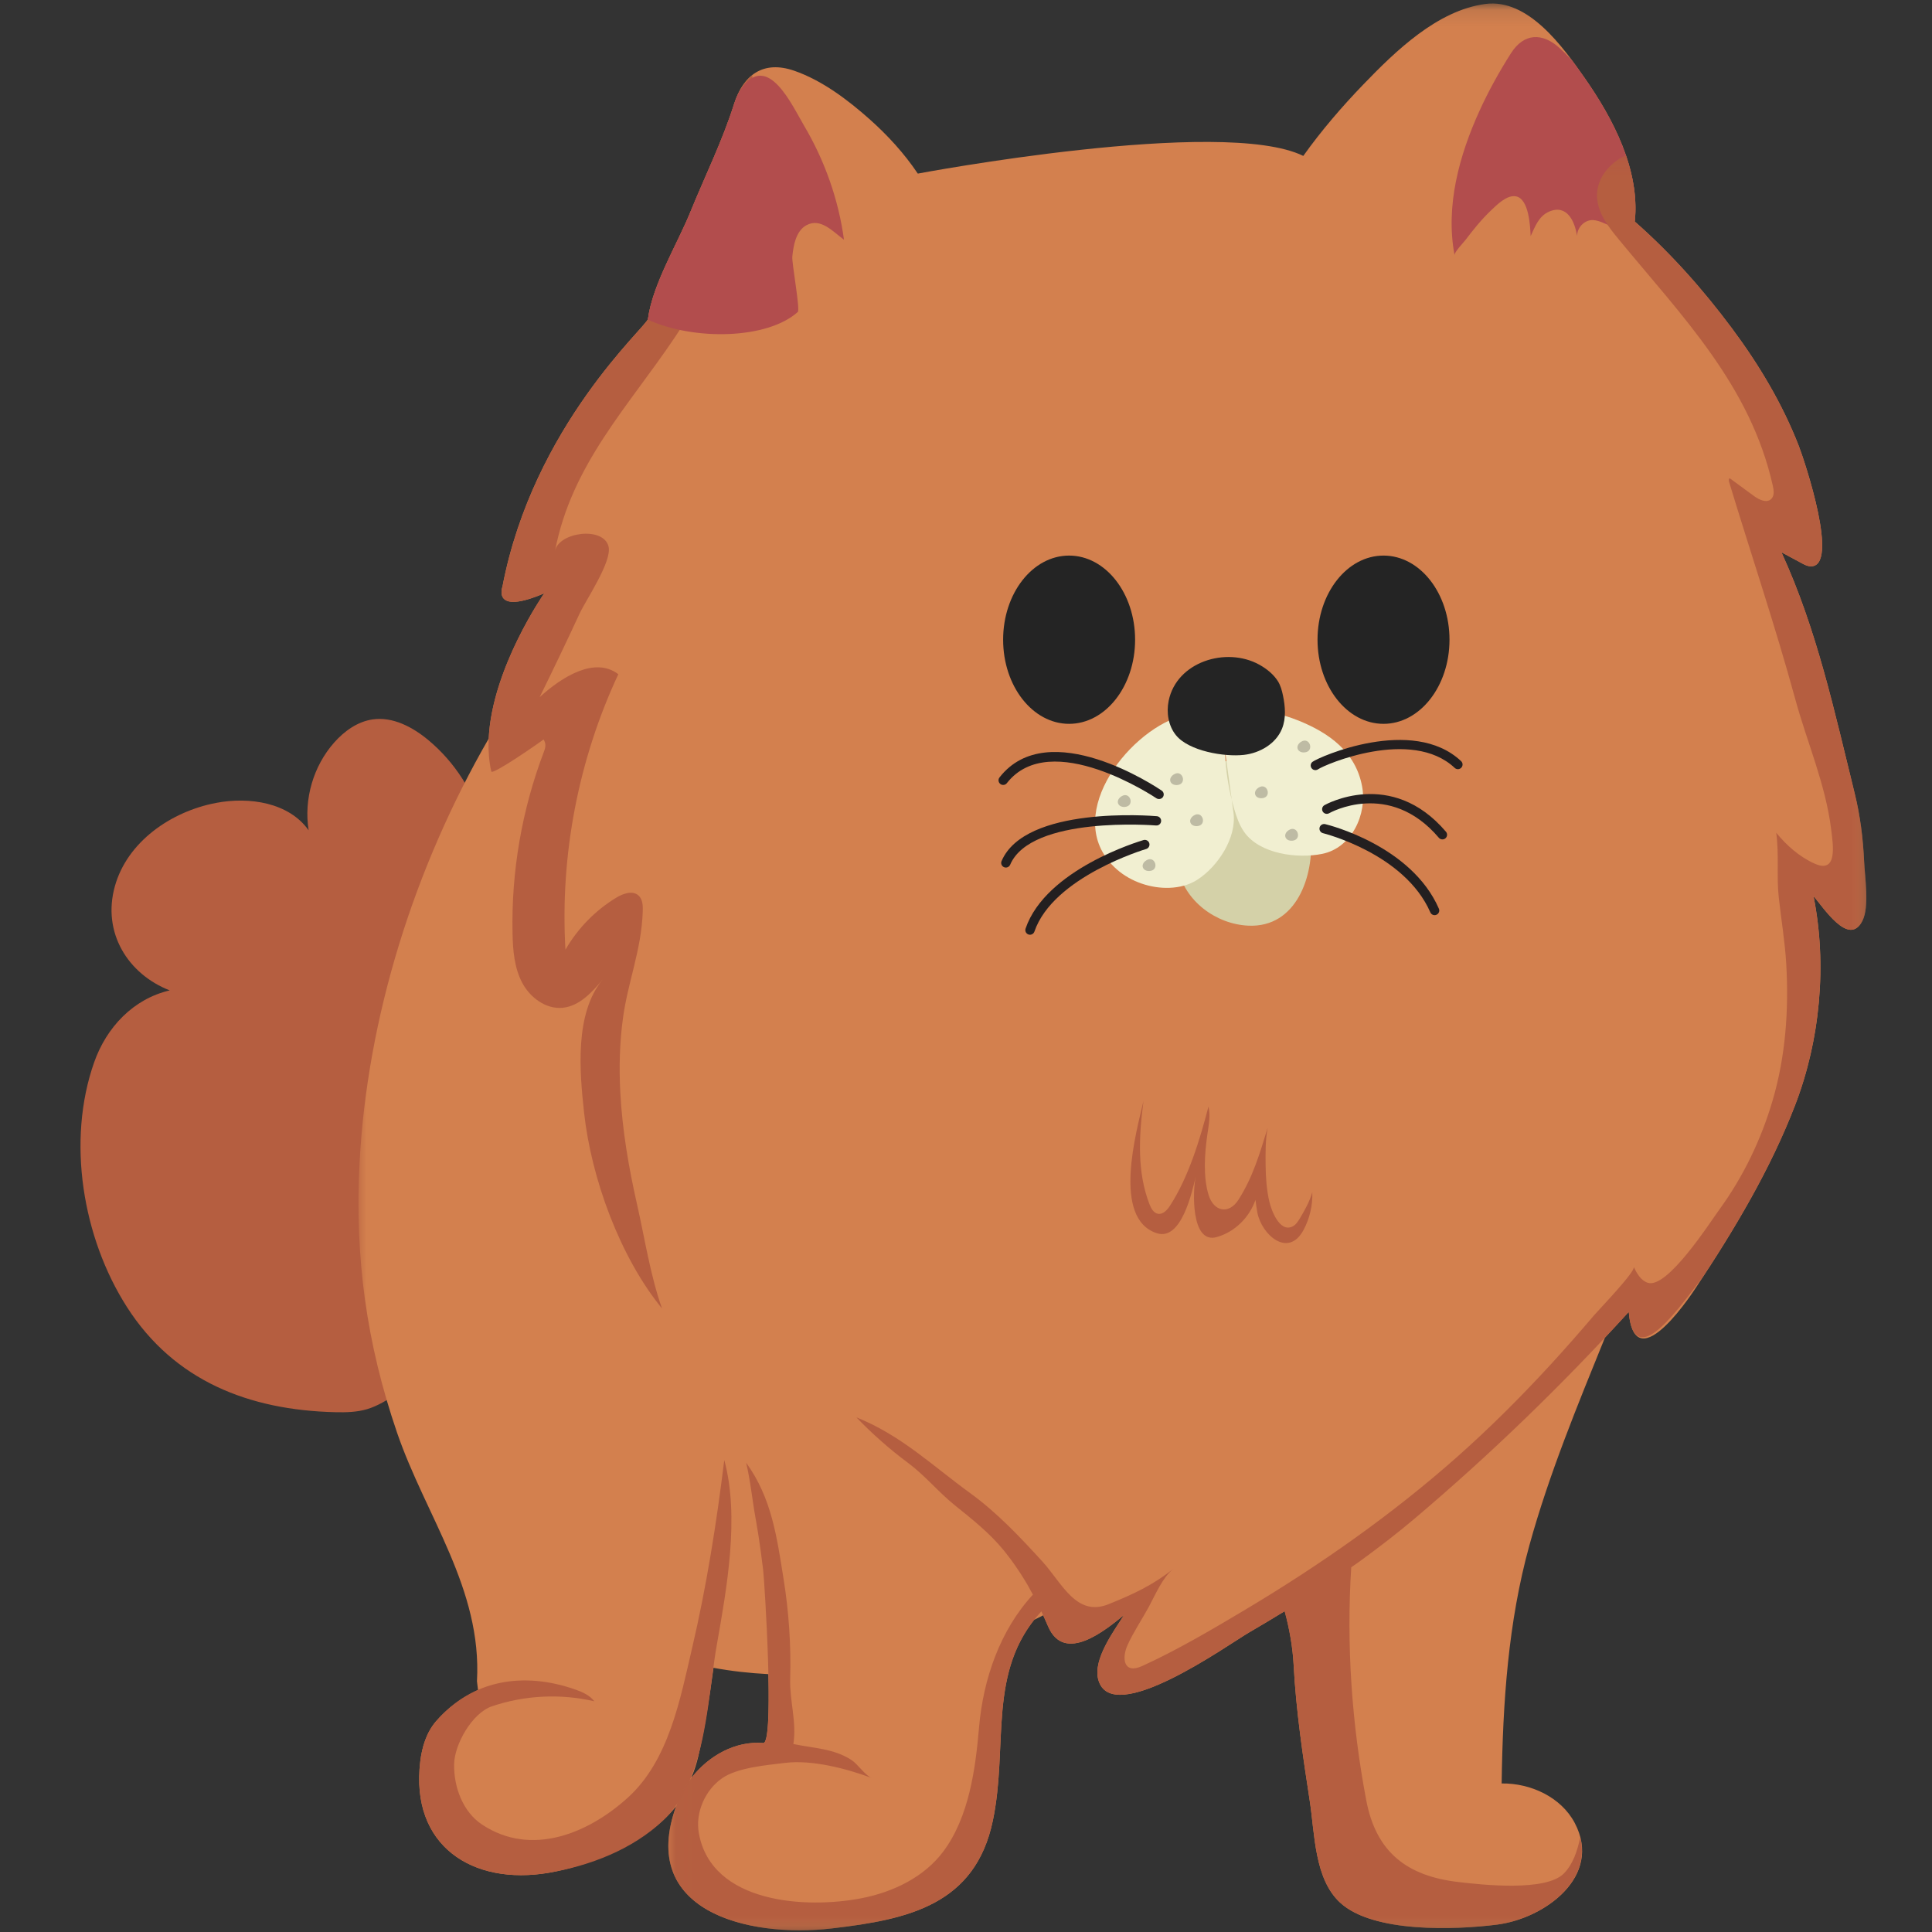 <?xml version="1.0" encoding="UTF-8"?>
<svg width="120px" height="120px" viewBox="0 0 120 120" version="1.1" xmlns="http://www.w3.org/2000/svg" xmlns:xlink="http://www.w3.org/1999/xlink">
    <rect x="0" y="0" width="120" height="120" fill="#333333" stroke="none"/>
    <!-- Generator: Sketch 51.1 (57501) - http://www.bohemiancoding.com/sketch -->
    <title>Dog5</title>
    <desc>Created with Sketch.</desc>
    <defs>
        <polygon id="path-1" points="0.003 0.105 93.661 0.105 93.661 119.782 0.003 119.782"></polygon>
        <polygon id="path-3" points="0.021 0.138 74.432 0.138 74.432 110.4 0.021 110.4"></polygon>
    </defs>
    <g id="Dog5" stroke="none" stroke-width="1" fill="none" fill-rule="evenodd">
        <g id="Group" transform="translate(5, 0)">
            <path d="M25.008,51.297 C24.458,49.22 23.243,47.324 21.586,45.953 C20.617,45.152 19.396,44.506 18.151,44.683 C17.211,44.816 16.39,45.406 15.761,46.115 C14.462,47.58 13.862,49.638 14.17,51.571 C12.945,49.846 10.489,49.473 8.409,49.872 C5.606,50.409 2.906,52.292 2.137,55.038 C1.325,57.934 2.956,60.509 5.542,61.515 C3.273,62.043 1.612,63.814 0.85,65.977 C-0.869,70.85 0.123,76.872 2.888,81.188 C5.824,85.769 10.46,87.586 15.821,87.714 C16.488,87.73 17.166,87.715 17.805,87.524 C18.468,87.326 19.06,86.948 19.642,86.575 C20.966,85.727 22.326,84.843 23.208,83.543 L25.008,51.297 Z" id="Fill-1" fill="#B55E40"></path>
            <g id="Group-5" transform="translate(17.262, 0.113)">
                <mask id="mask-2" fill="white">
                    <use xlink:href="#path-1"></use>
                </mask>
                <g id="Clip-4"></g>
                <path d="M25.143,108.149 C23.415,108.006 21.752,108.936 20.683,110.32 C20.696,110.279 20.709,110.238 20.721,110.197 C20.882,109.812 21.009,109.408 21.106,108.991 C21.528,107.173 21.802,105.328 22.055,103.478 C23.165,103.684 24.308,103.812 25.465,103.87 C25.516,106.163 25.466,108.174 25.143,108.149 M93.522,53.396 C93.458,51.974 93.28,50.555 92.937,49.171 C91.67,44.053 90.602,39.016 88.386,34.19 L89.65,34.87 C89.817,34.96 89.991,35.052 90.181,35.062 C92.042,35.153 89.827,28.52 89.467,27.592 C88.449,24.968 86.987,22.529 85.308,20.275 C83.539,17.899 81.537,15.635 79.307,13.675 C79.298,13.667 79.288,13.659 79.279,13.65 C79.607,10.444 77.941,7.272 76.16,4.724 C74.814,2.798 72.659,-0.224 69.988,0.134 C67.013,0.533 64.416,3.061 62.432,5.118 C61.09,6.509 59.811,7.995 58.688,9.571 C53.66,7.106 34.744,10.67 34.744,10.67 C33.904,9.415 32.86,8.277 31.732,7.276 C30.378,6.075 28.796,4.88 27.07,4.281 C25.156,3.617 23.905,4.529 23.332,6.351 C22.612,8.636 21.535,10.805 20.622,13.049 C19.801,15.065 18.283,17.522 17.984,19.697 C17.923,20.151 10.861,26.305 8.946,36.325 C8.946,36.325 8.268,38.142 11.541,36.738 C11.541,36.738 8.298,41.384 8.095,45.756 C3.453,53.807 0.542,63.088 0.07,72.126 C-0.236,77.977 0.507,83.352 2.398,88.867 C4.174,94.045 7.686,98.569 7.363,104.313 L7.428,104.853 C6.428,105.326 5.528,105.978 4.818,106.803 C4.228,107.489 3.95,108.395 3.841,109.293 C3.208,114.525 7.075,117.016 11.822,116.208 C14.289,115.788 17.913,114.374 19.738,112.075 C17.369,118.546 24.137,120.282 29.403,119.666 C34.181,119.106 38.316,118.18 39.406,112.967 C40.343,108.479 39.139,104.092 41.962,100.502 C42.155,100.411 42.344,100.315 42.534,100.219 C42.636,100.442 42.737,100.667 42.837,100.901 C43.846,103.266 46.428,101.114 47.557,100.195 C46.958,101.153 45.608,102.936 45.953,104.211 C46.776,107.25 54.022,102.034 55.327,101.277 C56.069,100.847 56.804,100.406 57.535,99.957 C57.837,101.076 58.032,102.212 58.09,103.317 C58.239,106.153 58.663,108.964 59.093,111.768 C59.402,113.779 59.372,116.584 60.975,118.061 C63.032,119.958 68.136,119.763 70.732,119.427 C73.66,119.047 77.3,116.445 75.551,113.12 C74.708,111.517 72.821,110.635 71.008,110.661 C71.081,105.631 71.407,100.66 72.735,95.855 C73.955,91.442 75.706,87.208 77.423,82.97 C77.92,82.44 78.414,81.907 78.903,81.371 C79.281,85.853 83.124,79.788 83.124,79.788 C85.483,76.228 87.696,72.524 89.235,68.53 C90.796,64.477 91.23,59.794 90.379,55.552 C90.953,56.182 92.573,58.75 93.414,57.086 C93.867,56.191 93.565,54.369 93.522,53.396" id="Fill-3" fill="#D3804E" mask="url(#mask-2)"></path>
            </g>
            <path d="M33.528,67.846 C33.447,66.303 33.486,64.769 33.69,63.26 C33.997,60.98 34.838,59.024 34.922,56.628 C34.934,56.271 34.928,55.866 34.664,55.625 C34.297,55.287 33.706,55.497 33.279,55.755 C31.977,56.545 30.88,57.668 30.121,58.987 C29.781,53.13 30.92,47.194 33.405,41.877 C31.935,40.754 29.885,42.054 28.519,43.301 C29.365,41.584 30.19,39.857 30.995,38.12 C31.391,37.264 33.036,34.863 32.796,33.937 C32.468,32.67 29.697,33.055 29.473,34.22 C30.505,28.841 34.018,25.269 36.928,20.934 C39.632,16.908 41.653,12.492 41.798,7.54 C41.826,6.583 41.798,5.629 41.726,4.677 C41.225,5.071 40.842,5.675 40.593,6.464 C39.874,8.749 38.797,10.918 37.884,13.162 C37.063,15.178 35.545,17.635 35.246,19.81 C35.185,20.264 28.123,26.418 26.208,36.438 C26.208,36.438 25.53,38.255 28.803,36.851 C28.803,36.851 24.442,43.092 25.513,47.916 C25.571,48.177 28.643,46.034 28.761,45.929 C28.919,46.175 28.894,46.401 28.792,46.669 C27.418,50.271 26.75,54.139 26.835,57.992 C26.858,59.038 26.946,60.118 27.436,61.042 C27.926,61.967 28.914,62.7 29.956,62.594 C30.994,62.487 31.772,61.63 32.443,60.832 C30.675,62.936 31.003,66.589 31.279,69.114 C31.725,73.185 33.5,78.07 36.118,81.271 C35.391,79.209 35.053,76.948 34.57,74.815 C34.051,72.523 33.652,70.196 33.528,67.846" id="Fill-6" fill="#B55E40"></path>
            <path d="M76.414,51.942 C76.354,51.246 76.291,50.538 76.025,49.892 C75.606,48.879 74.707,48.109 73.689,47.7 C72.671,47.291 71.543,47.216 70.45,47.321 C70.013,47.363 69.566,47.437 69.186,47.658 C67.152,48.841 67.797,52.083 68.17,53.949 C68.573,55.964 70.532,57.405 72.54,57.495 C75.53,57.629 76.626,54.395 76.414,51.942" id="Fill-8" fill="#D4D1A8"></path>
            <path d="M44.552,19.377 C44.713,19.232 44.173,16.346 44.213,15.936 C44.278,15.272 44.426,14.35 45.088,13.99 C45.973,13.508 46.732,14.385 47.421,14.889 C47.082,12.393 46.225,9.973 44.942,7.805 C44.201,6.553 42.682,3.168 41.046,5.502 C40.951,5.638 40.87,5.792 40.792,5.95 C40.721,6.114 40.651,6.281 40.593,6.464 C39.874,8.749 38.797,10.918 37.883,13.162 C37.166,14.926 35.914,17.027 35.412,18.982 C35.341,19.261 35.283,19.538 35.246,19.811 C35.245,19.82 35.236,19.836 35.228,19.851 C38.137,21.178 42.672,21.069 44.552,19.377" id="Fill-10" fill="#B24D4D"></path>
            <path d="M38.091,109.947 C38.965,107.473 39.111,104.5 39.522,102.17 C40.144,98.641 40.945,94.214 39.986,90.684 C39.506,94.59 38.888,98.51 37.993,102.344 C37.25,105.527 36.551,109.329 34.012,111.64 C31.567,113.865 28.014,115.36 24.944,113.329 C23.733,112.527 23.182,110.978 23.206,109.575 C23.228,108.343 24.323,106.397 25.563,105.978 C27.597,105.292 29.823,105.184 31.914,105.67 C31.63,105.296 31.176,105.095 30.733,104.939 C27.561,103.826 24.334,104.296 22.08,106.916 C21.49,107.602 21.212,108.508 21.103,109.406 C20.47,114.638 24.337,117.129 29.084,116.321 C31.639,115.886 34.274,114.88 36.181,113.078 C37.067,112.24 37.665,111.153 38.091,109.947" id="Fill-12" fill="#B55E40"></path>
            <path d="M73.096,75.31 C73.356,76.688 75.012,78.169 75.965,76.396 C76.349,75.681 76.539,74.862 76.509,74.051 C76.343,74.627 76.048,75.156 75.741,75.67 C75.619,75.873 75.484,76.085 75.269,76.185 C74.466,76.56 73.96,75.149 73.841,74.634 C73.673,73.907 73.619,73.145 73.61,72.4 C73.601,71.615 73.592,70.824 73.735,70.052 C73.259,71.615 72.817,73.119 71.927,74.513 C71.322,75.461 70.386,75.254 70.068,74.22 C69.719,73.086 69.823,71.644 69.988,70.489 C70.071,69.904 70.198,69.304 70.061,68.73 C69.53,70.774 68.826,73.112 67.665,74.897 C67.492,75.162 67.231,75.447 66.92,75.39 C66.651,75.34 66.498,75.058 66.399,74.804 C65.612,72.786 65.743,70.535 66.024,68.388 C65.588,70.272 64.051,75.703 66.859,76.599 C68.389,77.087 69.052,73.988 69.274,73.061 C69.077,73.904 68.95,77.297 70.574,76.837 C71.705,76.518 72.604,75.61 72.979,74.529 C73.015,74.804 73.05,75.065 73.096,75.31" id="Fill-14" fill="#B55E40"></path>
            <path d="M75.677,44.767 C73.383,43.836 70.663,43.758 68.304,44.488 C64.916,45.535 60.855,50.912 64.371,54.002 C65.244,54.769 66.484,55.189 67.642,55.144 C68.244,55.122 68.849,54.975 69.361,54.647 C70.629,53.835 71.828,52.045 71.613,50.469 C71.436,49.172 71.259,47.875 71.082,46.578 C71.118,47.823 71.313,49.064 71.662,50.26 C71.807,50.757 71.982,51.253 72.279,51.677 C73.242,53.052 75.593,53.343 77.119,53.036 C78.963,52.666 79.929,50.566 79.6,48.83 C79.199,46.705 77.563,45.533 75.677,44.767" id="Fill-16" fill="#F1EFD1"></path>
            <path d="M68.119,48.76 C68.762,48.714 68.451,47.742 67.899,48.106 C67.514,48.36 67.673,48.791 68.119,48.76" id="Fill-18" fill="#BEBBA4"></path>
            <path d="M69.36,51.311 C70.004,51.265 69.692,50.294 69.141,50.657 C68.755,50.911 68.914,51.343 69.36,51.311" id="Fill-20" fill="#BEBBA4"></path>
            <path d="M76.022,46.734 C76.666,46.688 76.355,45.717 75.803,46.08 C75.418,46.334 75.577,46.766 76.022,46.734" id="Fill-22" fill="#BEBBA4"></path>
            <path d="M73.386,49.578 C74.03,49.532 73.719,48.561 73.167,48.924 C72.781,49.178 72.941,49.61 73.386,49.578" id="Fill-24" fill="#BEBBA4"></path>
            <path d="M75.263,52.218 C75.907,52.172 75.595,51.2 75.044,51.563 C74.658,51.818 74.817,52.249 75.263,52.218" id="Fill-26" fill="#BEBBA4"></path>
            <path d="M66.408,54.099 C67.051,54.053 66.74,53.081 66.189,53.445 C65.803,53.699 65.962,54.13 66.408,54.099" id="Fill-28" fill="#BEBBA4"></path>
            <path d="M64.867,50.12 C65.511,50.074 65.199,49.103 64.648,49.466 C64.262,49.72 64.421,50.152 64.867,50.12" id="Fill-30" fill="#BEBBA4"></path>
            <path d="M57.182,48.725 C57.165,48.716 57.148,48.706 57.132,48.693 C57.005,48.595 56.983,48.413 57.081,48.287 C60.123,44.387 66.869,48.91 67.155,49.105 C67.287,49.195 67.321,49.375 67.231,49.507 C67.14,49.639 66.954,49.664 66.828,49.583 C66.763,49.538 60.247,45.17 57.538,48.642 C57.452,48.753 57.303,48.784 57.182,48.725" id="Fill-32" fill="#231F20"></path>
            <path d="M57.348,53.856 C57.21,53.788 57.148,53.625 57.209,53.483 C58.677,50.041 66.522,50.667 66.855,50.696 C67.015,50.709 67.133,50.849 67.119,51.008 C67.106,51.168 66.966,51.285 66.806,51.272 C66.729,51.266 59.046,50.651 57.743,53.709 C57.68,53.856 57.51,53.925 57.363,53.862 C57.357,53.86 57.353,53.858 57.348,53.856" id="Fill-34" fill="#231F20"></path>
            <path d="M58.846,58.028 C58.718,57.965 58.653,57.815 58.7,57.675 C59.961,53.987 65.779,52.25 66.025,52.178 C66.179,52.134 66.34,52.221 66.385,52.374 C66.43,52.528 66.342,52.689 66.188,52.734 C66.13,52.75 60.413,54.459 59.249,57.863 C59.197,58.014 59.033,58.094 58.881,58.043 C58.869,58.039 58.858,58.034 58.846,58.028" id="Fill-36" fill="#231F20"></path>
            <path d="M76.571,47.805 C76.531,47.785 76.496,47.756 76.468,47.718 C76.374,47.591 76.396,47.414 76.522,47.319 C76.92,47.016 82.742,44.444 85.751,47.275 C85.868,47.385 85.874,47.567 85.763,47.684 C85.654,47.8 85.472,47.807 85.354,47.696 C82.667,45.168 77.267,47.498 76.872,47.78 C76.781,47.844 76.665,47.851 76.571,47.805" id="Fill-38" fill="#231F20"></path>
            <path d="M77.281,50.521 C77.231,50.497 77.188,50.458 77.158,50.407 C77.078,50.269 77.124,50.092 77.263,50.011 C77.304,49.987 81.413,47.668 84.811,51.661 C84.915,51.783 84.9,51.966 84.778,52.069 C84.656,52.173 84.473,52.156 84.37,52.036 C81.283,48.407 77.591,50.489 77.554,50.512 C77.467,50.562 77.365,50.562 77.281,50.521" id="Fill-40" fill="#231F20"></path>
            <path d="M83.978,56.813 C83.919,56.784 83.869,56.734 83.841,56.669 C82.247,53.017 77.226,51.764 77.176,51.751 C77.021,51.713 76.925,51.557 76.962,51.402 C77,51.247 77.157,51.152 77.313,51.189 C77.529,51.24 82.665,52.524 84.371,56.438 C84.436,56.584 84.368,56.755 84.221,56.818 C84.14,56.854 84.052,56.849 83.978,56.813" id="Fill-42" fill="#231F20"></path>
            <path d="M73.203,41.277 C71.161,40.156 68.083,41.098 67.587,43.53 C67.437,44.264 67.568,45.075 68.037,45.66 C68.835,46.655 71.062,47.024 72.26,46.887 C73.257,46.774 74.247,46.196 74.625,45.268 C74.889,44.618 74.831,43.882 74.687,43.195 C74.622,42.885 74.538,42.572 74.368,42.304 C74.106,41.892 73.692,41.545 73.203,41.277" id="Fill-44" fill="#242424"></path>
            <path d="M90.072,14.666 C90.34,14.078 90.581,13.419 91.217,13.144 C92.342,12.658 92.826,13.786 92.951,14.655 C92.96,14.326 93.137,14.007 93.411,13.826 C94.363,13.194 95.241,14.741 96.312,13.906 C96.4,13.838 96.476,13.759 96.546,13.675 C96.835,10.499 95.187,7.361 93.422,4.837 C93.189,4.503 92.93,4.136 92.65,3.76 C92.405,3.497 92.151,3.243 91.885,2.999 C90.804,2.006 89.649,2.049 88.849,3.307 C88.121,4.451 87.462,5.64 86.899,6.874 C85.637,9.644 84.768,12.798 85.346,15.849 C85.313,15.674 85.926,15.035 86.025,14.903 C86.51,14.262 87.021,13.629 87.604,13.074 C87.961,12.734 88.593,12.091 89.153,12.194 C89.974,12.344 90.043,14.077 90.072,14.666" id="Fill-46" fill="#B24D4D"></path>
            <g id="Group-50" transform="translate(36.49, 9.495)">
                <mask id="mask-4" fill="white">
                    <use xlink:href="#path-3"></use>
                </mask>
                <g id="Clip-49"></g>
                <path d="M56.658,104.628 C56.654,104.644 56.652,104.661 56.649,104.677 C56.478,105.47 56.217,106.28 55.652,106.863 C54.538,108.01 50.585,107.578 49.066,107.398 C45.899,107.022 43.982,105.554 43.37,102.323 C42.472,97.587 42.128,92.667 42.438,87.851 C42.604,87.734 42.773,87.622 42.938,87.503 C43.01,87.451 43.082,87.397 43.154,87.344 C43.603,87.018 44.046,86.685 44.485,86.346 C44.612,86.248 44.74,86.151 44.866,86.052 C45.375,85.653 45.879,85.247 46.373,84.829 C51.073,80.853 55.529,76.539 59.674,71.989 C59.686,72.128 59.701,72.257 59.719,72.376 C60.205,75.55 62.915,71.57 64.264,69.843 C66.482,66.456 68.549,62.933 70.007,59.148 C71.568,55.095 72.001,50.413 71.151,46.17 C71.725,46.8 73.345,49.368 74.186,47.705 C74.639,46.809 74.337,44.988 74.294,44.014 C74.23,42.592 74.052,41.173 73.709,39.79 C72.441,34.671 71.374,29.634 69.158,24.808 C69.579,25.035 70,25.262 70.422,25.488 C70.589,25.578 70.763,25.67 70.952,25.68 C72.814,25.771 70.599,19.138 70.239,18.211 C69.22,15.586 67.759,13.147 66.08,10.894 C64.31,8.517 62.308,6.253 60.079,4.293 C60.07,4.285 60.06,4.277 60.05,4.269 C60.194,2.869 59.957,1.476 59.496,0.138 C58.412,0.667 57.602,1.672 57.712,2.855 C57.801,3.823 58.447,4.637 59.065,5.388 C62.995,10.158 67.232,14.453 68.622,20.672 C68.685,20.957 68.733,21.299 68.522,21.5 C68.235,21.774 67.768,21.544 67.448,21.31 C66.948,20.943 66.448,20.577 65.947,20.21 C65.87,20.252 65.885,20.365 65.91,20.449 C67.27,24.935 68.775,29.382 70.012,33.912 C70.749,36.613 71.9,39.215 72.246,42.015 C72.365,42.977 72.668,44.803 71.204,44.14 C70.263,43.714 69.486,43.02 68.834,42.23 C69.021,43.591 68.847,44.923 68.992,46.242 C69.144,47.629 69.378,48.996 69.458,50.392 C69.621,53.224 69.418,56.089 68.621,58.821 C67.911,61.257 66.797,63.581 65.301,65.635 C64.693,66.469 62.065,70.577 60.857,70.18 C60.427,70.039 60.175,69.602 59.986,69.192 C60.115,69.471 57.792,71.878 57.52,72.2 C56.626,73.253 55.714,74.29 54.779,75.307 C52.951,77.293 51.038,79.202 49.018,80.993 C44.974,84.577 40.49,87.719 35.853,90.487 C33.772,91.729 31.605,93.005 29.447,93.987 C28.3,94.51 28.166,93.507 28.55,92.67 C28.927,91.847 29.439,91.094 29.87,90.299 C30.265,89.571 30.72,88.48 31.387,87.948 C30.102,88.97 28.892,89.528 27.366,90.144 C25.358,90.955 24.48,88.838 23.257,87.496 C21.863,85.968 20.442,84.46 18.762,83.239 C16.393,81.517 14.487,79.658 11.702,78.539 C12.697,79.574 13.774,80.524 14.926,81.38 C15.963,82.15 16.795,83.179 17.815,84 C18.887,84.862 19.975,85.721 20.859,86.805 C20.91,86.868 20.959,86.933 21.01,86.997 C21.113,87.128 21.215,87.26 21.315,87.395 C21.376,87.479 21.437,87.564 21.498,87.65 C21.588,87.778 21.677,87.908 21.765,88.04 C21.82,88.123 21.876,88.205 21.929,88.289 C22.063,88.498 22.196,88.712 22.325,88.933 C22.35,88.976 22.374,89.023 22.399,89.067 C22.489,89.224 22.578,89.387 22.666,89.551 C20.632,91.752 19.579,94.783 19.321,97.79 C19.099,100.364 18.704,103.353 17.101,105.503 C15.912,107.097 13.992,108.021 12.039,108.404 C8.624,109.074 2.704,108.761 1.916,104.365 C1.689,103.099 2.299,101.695 3.359,100.956 C4.315,100.291 6.126,100.141 7.283,100 C8.951,99.798 11.087,100.355 12.639,100.931 C12.262,100.791 11.787,100.082 11.412,99.833 C10.313,99.103 9.014,99.09 7.789,98.829 C8.002,97.448 7.55,96.156 7.589,94.778 C7.647,92.711 7.51,90.639 7.183,88.598 C6.764,85.988 6.448,83.558 4.855,81.358 C5.129,82.514 5.231,83.655 5.44,84.808 C5.452,84.878 5.465,84.949 5.477,85.02 C5.52,85.264 5.561,85.51 5.6,85.759 C5.613,85.843 5.627,85.927 5.64,86.012 C5.677,86.26 5.713,86.512 5.748,86.766 C5.759,86.848 5.771,86.929 5.782,87.011 C5.826,87.343 5.869,87.679 5.911,88.023 C6,88.762 6.634,98.824 5.915,98.767 C3.666,98.582 1.523,100.209 0.664,102.293 C-2.138,109.094 4.801,110.913 10.175,110.284 C14.952,109.725 19.088,108.799 20.177,103.585 C21.161,98.875 19.792,94.277 23.191,90.593 C23.208,90.629 23.224,90.663 23.241,90.699 C23.365,90.965 23.488,91.237 23.608,91.519 C24.618,93.884 27.199,91.732 28.329,90.814 C27.73,91.772 26.38,93.555 26.725,94.829 C27.548,97.868 34.794,92.652 36.099,91.895 C36.822,91.476 37.539,91.046 38.252,90.609 C38.267,90.599 38.283,90.589 38.298,90.579 C38.602,91.697 38.803,92.83 38.862,93.936 C39.011,96.771 39.435,99.582 39.865,102.386 C40.173,104.397 40.144,107.202 41.746,108.679 C43.804,110.576 48.908,110.381 51.504,110.045 C54.164,109.7 57.399,107.518 56.658,104.628" id="Fill-48" fill="#B55E40" mask="url(#mask-4)"></path>
            </g>
            <path d="M76.834,39.733 C76.834,42.619 78.669,44.959 80.933,44.959 C83.196,44.959 85.031,42.619 85.031,39.733 C85.031,36.848 83.196,34.508 80.933,34.508 C78.669,34.508 76.834,36.848 76.834,39.733" id="Fill-51" fill="#242424"></path>
            <path d="M57.306,39.733 C57.306,42.619 59.141,44.959 61.404,44.959 C63.668,44.959 65.503,42.619 65.503,39.733 C65.503,36.848 63.668,34.508 61.404,34.508 C59.141,34.508 57.306,36.848 57.306,39.733" id="Fill-53" fill="#242424"></path>
        </g>
    </g>
</svg>
